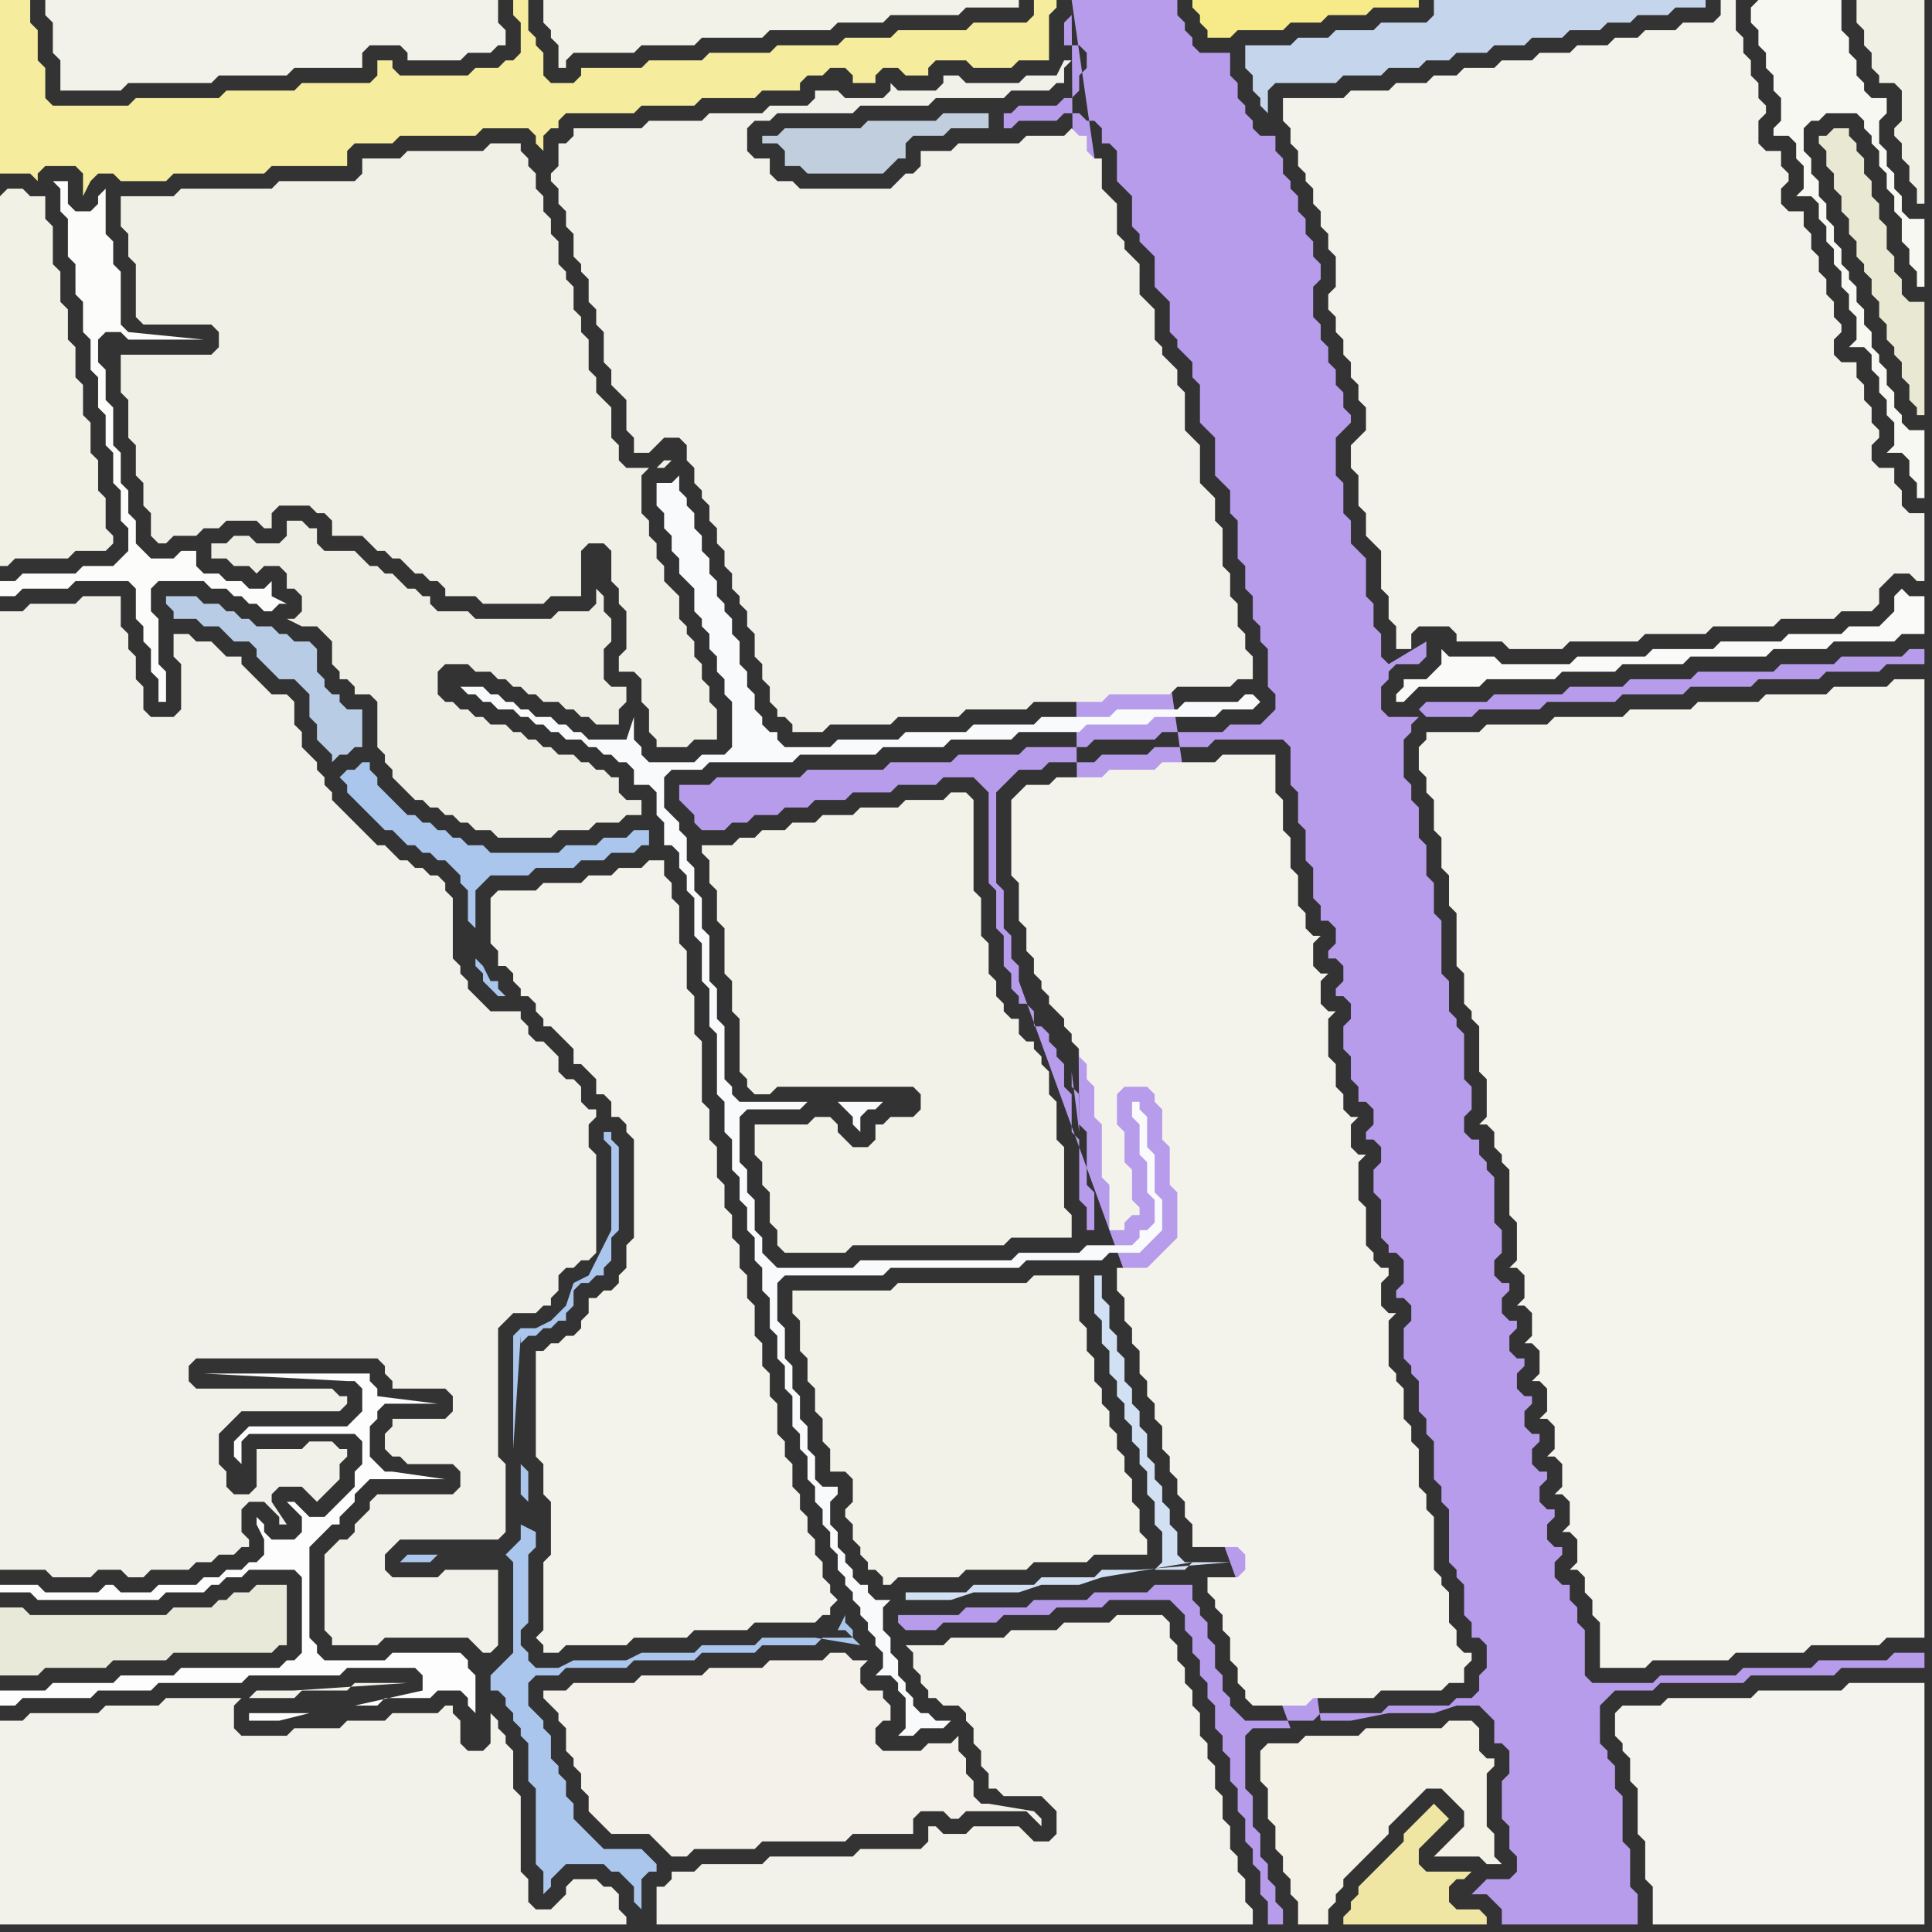 <svg width="256" height="256" xmlns="http://www.w3.org/2000/svg"><rect width="100%" height="100%" fill="#333333" stroke="none"/><script> 
var tempColor;
function hoverPath(evt){
obj = evt.target;
tempColor = obj.getAttribute("fill");
obj.setAttribute("fill","red");
//alert(tempColor);
//obj.setAttribute("stroke","red");}
function recoverPath(evt){
obj = evt.target;
obj.setAttribute("fill", tempColor);
//obj.setAttribute("stroke", tempColor);
}</script><path onmouseover="hoverPath(evt)" onmouseout="recoverPath(evt)" fill="rgb(243,241,233)" d="M  75,224l -3,0 0,1 1,1 0,0 1,1 0,1 1,1 0,3 1,1 0,1 1,1 0,2 1,1 0,2 1,1 1,1 1,1 5,0 1,1 1,1 1,1 2,0 1,-1 8,0 1,-1 11,0 1,-1 8,0 0,-2 1,-1 3,0 1,1 1,0 1,-1 8,0 1,1 1,1 0,-1 -1,-1 0,0 -6,-1 -1,0 -1,-1 0,-2 -1,-1 0,-2 -1,-1 0,-2 -1,1 -3,0 -1,1 -5,0 -1,-1 0,-2 1,-1 1,0 0,-2 -1,-1 0,-1 -2,0 -1,-1 0,-2 1,-1 -2,0 -1,-1 -2,0 -1,1 -7,0 -1,1 -7,0 -1,1 -8,0 -1,1 -8,0 -1,1Z"/>
<path onmouseover="hoverPath(evt)" onmouseout="recoverPath(evt)" fill="rgb(244,242,231)" d="M  167,232l 0,4 1,1 0,4 1,1 0,3 1,1 0,2 1,1 0,2 1,1 0,3 4,0 0,-2 1,-1 0,-1 1,-1 0,-1 1,-1 3,-3 1,-1 1,-1 0,-1 1,-1 1,-1 3,-3 2,0 1,1 1,1 1,1 0,2 -1,1 -1,1 -1,1 -1,1 6,0 1,1 2,0 -1,-1 0,-3 -1,-1 0,-7 1,-1 0,-1 -1,0 -1,-1 0,-3 -1,-1 -3,0 -1,1 -10,0 -1,1 -7,0 -1,1 -4,0 -1,1Z"/>
<path onmouseover="hoverPath(evt)" onmouseout="recoverPath(evt)" fill="rgb(252,252,251)" d="M  14,29l 0,-4 -1,1 0,1 -1,1 -2,0 -1,-1 0,-3 -2,0 1,1 0,3 1,1 0,5 1,1 0,4 1,1 0,4 1,1 0,4 1,1 0,4 1,1 0,4 1,1 0,4 1,1 0,4 1,1 0,3 -1,1 -1,1 -4,0 -1,1 -7,0 -1,1 -2,0 0,2 2,0 1,-1 6,0 1,-1 7,0 1,1 0,4 1,1 0,2 1,1 0,3 1,1 0,3 1,0 0,-4 -1,-1 0,-6 -1,-1 0,-3 1,-1 6,0 1,1 2,0 1,1 1,0 1,1 1,0 1,1 1,0 1,-1 1,0 -2,-1 0,-2 -1,1 -2,0 -1,-1 -2,0 -1,-1 -2,0 -1,-1 0,-2 -2,0 -1,1 -3,0 -1,-1 -1,-1 0,-3 -1,-1 0,-3 -1,-1 0,-4 -1,-1 0,-5 -1,-1 0,-4 -1,-1 0,-3 1,-1 2,0 1,1 10,0 -10,-1 -1,-1 0,-7 -1,-1 0,-3 -1,-1Z"/>
<path onmouseover="hoverPath(evt)" onmouseout="recoverPath(evt)" fill="rgb(241,240,231)" d="M  16,49l 0,3 1,1 0,5 1,1 0,4 1,1 0,3 1,1 0,3 1,1 1,0 1,-1 3,0 1,-1 2,0 1,-1 4,0 1,1 1,0 0,-2 1,-1 4,0 1,1 1,0 1,1 0,2 4,0 1,1 1,1 1,0 1,1 1,0 1,1 1,1 1,0 1,1 1,0 1,1 0,1 4,0 1,1 8,0 1,-1 4,0 0,-6 1,-1 2,0 1,1 0,4 1,1 0,2 1,1 0,5 -1,1 0,2 2,0 1,1 0,3 1,1 0,3 1,1 0,1 4,0 1,-1 3,0 0,-4 -1,-1 0,-2 -1,-1 0,-2 -1,-1 0,-2 -1,-1 0,-1 -1,-1 0,-3 -1,-1 -1,-1 0,-2 -1,-1 0,-2 -1,-1 0,-2 -1,-1 0,-5 1,-1 -3,0 -1,-1 0,-2 -1,-1 0,-4 -1,-1 -1,-1 0,-2 -1,-1 0,-4 -1,-1 0,-2 -1,-1 0,-3 -1,-1 0,-1 -1,-1 0,-3 -1,-1 0,-2 -1,-1 0,-2 -1,-1 0,-2 -1,-1 0,-1 -1,-1 0,-1 -4,0 -1,1 -10,0 -1,1 -5,0 0,2 -1,1 -10,0 -1,1 -12,0 -1,1 -7,0 0,4 1,1 0,3 1,1 0,7 1,1 9,0 1,1 0,2 -1,1 -12,0 0,2 71,13 1,0 1,-1 -1,0 1,-1 -2,2 -71,-13Z"/>
<path onmouseover="hoverPath(evt)" onmouseout="recoverPath(evt)" fill="rgb(185,204,230)" d="M  34,86l 0,1 1,1 1,1 1,1 2,0 1,1 1,1 0,3 1,1 0,2 1,1 1,1 0,1 1,-1 1,0 1,-1 1,0 0,-5 -2,0 -1,-1 0,-1 -1,0 -1,-1 0,-1 -1,-1 0,-3 -1,-1 -2,0 -1,-1 -1,0 -1,-1 -2,0 -1,-1 -1,0 -1,-1 -1,0 -1,-1 -2,0 -1,-1 -4,0 0,1 1,1 0,1 3,0 1,1 2,0 1,1 1,1 2,0 1,1Z"/>
<path onmouseover="hoverPath(evt)" onmouseout="recoverPath(evt)" fill="rgb(239,238,228)" d="M  43,84l 0,0 1,1 0,3 1,1 0,1 1,0 1,1 0,1 2,0 1,1 0,6 1,1 0,1 1,1 0,1 1,1 1,1 1,1 1,0 1,1 1,0 1,1 1,0 1,1 1,0 1,1 2,0 1,1 7,0 1,-1 4,0 1,-1 3,0 1,-1 2,0 0,-2 -2,0 -1,-1 0,-2 -1,0 -1,-1 -1,0 -1,-1 -1,0 -1,-1 -2,0 -1,-1 -1,0 -1,-1 -1,0 -1,-1 -1,0 -1,-1 -2,0 -1,-1 -1,0 -1,-1 -1,0 -1,-1 -1,0 -1,-1 0,-3 1,-1 3,0 1,1 2,0 1,1 1,0 1,1 1,0 1,1 1,0 1,1 2,0 1,1 1,0 1,1 1,0 1,1 3,0 0,-2 1,-1 0,-2 -2,0 -1,-1 0,-4 1,-1 0,-3 -1,-1 0,-2 -1,-1 0,2 -1,1 -4,0 -1,1 -10,0 -1,-1 -4,0 -1,-1 0,-1 -1,0 -1,-1 -1,0 -1,-1 -1,-1 -1,0 -1,-1 -1,0 -1,-1 -1,-1 -4,0 -1,-1 0,-2 -1,0 -1,-1 -2,0 0,2 -1,1 -3,0 -1,-1 -2,0 -1,1 -2,0 0,2 2,0 1,1 2,0 1,1 1,-1 2,0 1,1 0,2 1,0 1,1 0,2 -1,1 -1,0 2,1 2,0 1,1Z"/>
<path onmouseover="hoverPath(evt)" onmouseout="recoverPath(evt)" fill="rgb(243,242,233)" d="M  105,173l 0,1 1,1 0,4 1,1 0,3 1,1 0,3 1,1 0,3 1,1 0,3 2,0 1,1 0,3 -1,1 0,1 1,1 0,2 1,1 0,1 1,1 0,1 1,0 1,1 0,1 1,0 1,-1 8,0 1,-1 8,0 1,-1 7,0 1,-1 7,0 0,-2 -1,-1 0,-3 -1,-1 0,-3 -1,-1 0,-2 -1,-1 0,-2 -1,-1 0,-2 -1,-1 0,-2 -1,-1 0,-3 -1,-1 0,-3 -1,-1 0,-6 -6,0 -1,1 -17,0 -1,1 -13,0Z"/>
<path onmouseover="hoverPath(evt)" onmouseout="recoverPath(evt)" fill="rgb(183,156,235)" d="M  142,1l 0,1 -1,1 0,3 2,0 1,1 0,2 -1,1 0,2 -1,1 -1,0 -1,1 -5,0 -1,1 -1,0 0,2 1,0 1,-1 5,0 1,-1 2,0 1,1 1,0 1,1 0,2 1,0 1,1 0,4 1,1 1,1 0,4 1,1 0,1 2,2 0,4 1,1 1,1 0,4 1,1 0,1 1,1 1,1 0,2 1,1 0,5 1,1 1,1 0,5 1,1 1,1 0,3 1,1 0,5 1,1 0,3 1,1 0,3 1,1 0,2 1,1 0,5 1,1 0,2 -1,1 -1,1 -4,0 -1,1 -8,0 -1,1 -8,0 -1,1 -8,0 -1,1 -8,0 -1,1 -8,0 -1,1 -10,0 -1,1 -11,0 -1,1 -4,0 0,2 1,1 0,0 1,1 0,1 1,1 3,0 1,-1 2,0 1,-1 3,0 1,-1 3,0 1,-1 4,0 1,-1 5,0 1,-1 5,0 1,-1 4,0 1,1 1,1 0,12 1,1 0,5 1,1 0,4 1,1 0,2 1,1 0,1 1,0 1,1 0,2 1,0 1,1 0,1 1,1 0,1 1,1 0,3 1,1 0,5 1,1 0,8 1,1 0,3 1,0 0,-5 -1,-1 0,-7 -1,-1 0,-4 -1,-1 0,-2 1,8 -1,-149 -7,129 0,-2 -1,-1 0,-3 -1,-1 0,-5 -1,-1 0,-12 1,-1 1,-1 1,-1 3,0 1,-1 6,0 1,-1 6,0 1,-1 7,0 1,-1 9,0 1,1 0,5 1,1 0,4 1,1 0,4 1,1 0,4 1,1 0,2 1,0 1,1 0,2 -1,1 0,1 1,0 1,1 0,2 -1,1 0,1 1,0 1,1 0,2 -1,1 0,3 1,1 0,3 1,1 0,2 1,0 1,1 0,2 -1,1 0,1 1,0 1,1 0,2 -1,1 0,3 1,1 0,5 1,1 0,1 1,0 1,1 0,3 -1,1 0,1 1,0 1,1 0,2 -1,1 0,4 1,1 0,1 1,1 0,4 1,1 0,2 1,1 0,5 1,1 0,2 1,1 0,7 1,1 0,1 1,1 0,4 1,1 0,2 1,0 1,1 0,3 -1,1 0,2 -1,1 -2,0 -1,1 -8,0 -1,1 -8,0 -1,1 -9,0 -1,-1 -1,-1 0,-1 -1,-1 0,-2 -1,-1 0,-3 -1,-1 0,-2 -1,-1 0,-1 -1,-1 0,-2 -5,0 -1,1 -7,0 -1,1 -7,0 -1,1 -8,0 -1,1 -8,0 0,1 1,1 4,0 1,-1 7,0 1,-1 6,0 1,-1 6,0 1,-1 8,0 1,1 1,1 0,2 1,1 0,2 1,1 0,2 1,1 0,2 1,1 0,3 1,1 0,2 1,1 0,3 1,1 0,3 1,1 0,3 1,1 0,2 1,1 0,3 1,1 0,3 2,0 0,-2 -1,-1 0,-2 -1,-1 0,-2 -1,-1 0,-3 -1,-1 0,-4 -1,-1 0,-7 1,-1 5,0 -36,-99 7,-129 33,227 4,0 5,-1 6,0 3,-1 3,0 1,1 1,1 0,3 1,0 1,1 0,3 -1,1 0,5 1,1 0,3 1,1 0,2 -1,1 -3,0 -1,1 -1,1 2,0 1,1 1,1 0,2 18,0 0,-4 -1,-1 0,-5 -1,-1 0,-6 -1,-1 0,-3 -1,-1 0,-1 -1,-1 0,-5 1,-1 1,-1 5,0 1,-1 11,0 1,-1 11,0 1,-1 11,0 0,-2 -4,0 -1,1 -9,0 -1,1 -9,0 -1,1 -10,0 -1,1 -8,0 -1,-1 0,-6 -1,-1 0,-2 -1,-1 0,-2 -1,0 -1,-1 0,-2 1,-1 0,-1 -1,0 -1,-1 0,-2 1,-1 0,-1 -1,0 -1,-1 0,-2 1,-1 0,-1 -1,0 -1,-1 0,-2 1,-1 0,-1 -1,0 -1,-1 0,-2 1,-1 0,-1 -1,0 -1,-1 0,-2 1,-1 0,-1 -1,0 -1,-1 0,-2 1,-1 0,-1 -1,0 -1,-1 0,-2 1,-1 0,-1 -1,0 -1,-1 0,-2 1,-1 0,-3 -1,-1 0,-6 -1,-1 0,-1 -1,-1 0,-2 -1,0 -1,-1 0,-2 1,-1 0,-3 -1,-1 0,-6 -1,-1 0,-1 -1,-1 0,-4 -1,-1 0,-7 -1,-1 0,-4 -1,-1 0,-4 -1,-1 0,-4 -1,-1 0,-2 -1,-1 0,-5 1,-1 0,-1 1,-1 -4,0 -1,-1 0,-3 1,-1 0,-1 1,-1 3,0 1,-1 0,-2 -5,3 -1,-1 0,-3 -1,-1 0,-3 -1,-1 0,-5 -1,-1 -1,-1 0,-3 -1,-1 0,-4 -1,-1 0,-5 1,-1 1,-1 0,-1 -1,-1 0,-2 -1,-1 0,-2 -1,-1 0,-2 -1,-1 0,-2 -1,-1 0,-4 1,-1 0,-2 -1,-1 0,-2 -1,-1 0,-2 -1,-1 0,-2 -1,-1 0,-1 -1,-1 0,-2 -1,-1 0,-2 -2,0 -1,-1 0,-1 -1,-1 0,-1 -1,-1 0,-2 -1,-1 0,-3 -4,0 -1,-1 0,-1 -1,-1 0,-1 -1,-1 0,-2 -14,0 33,228 -33,-227 46,93 1,1 6,0 1,-1 8,0 1,-1 9,0 1,-1 8,0 1,-1 8,0 1,-1 8,0 1,-1 7,0 1,-1 5,0 0,-2 -2,0 -1,1 -8,0 -1,1 -7,0 -1,1 -10,0 -1,1 -8,0 -1,1 -7,0 -1,1 -9,0 -1,1 -8,0 -1,1 -46,-93Z"/>
<path onmouseover="hoverPath(evt)" onmouseout="recoverPath(evt)" fill="rgb(248,248,243)" d="M  232,1l 0,2 1,1 0,2 1,1 0,2 1,1 0,2 1,1 0,3 -1,1 0,1 2,0 1,1 0,2 1,1 0,3 -1,1 2,0 1,1 0,2 1,1 0,2 1,1 0,2 1,1 0,2 1,1 0,2 1,1 0,3 -1,1 2,0 1,1 0,2 1,1 0,2 1,1 0,2 1,1 0,3 -1,1 2,0 1,1 0,2 1,1 0,2 1,0 0,-9 -2,0 -1,-1 0,-1 -1,-1 0,-2 -1,-1 0,-2 -1,-1 0,-1 -1,-1 0,-2 -1,-1 0,-2 -1,-1 0,-2 -1,-1 0,-1 -1,-1 0,-2 -1,-1 0,-2 -1,-1 0,-2 -1,-1 0,-2 -1,-1 0,-2 -1,-1 0,-3 1,-1 1,0 1,-1 4,0 1,1 0,1 1,1 0,1 1,1 0,2 1,1 0,2 1,1 0,2 1,1 0,3 1,1 0,2 1,1 0,2 1,0 0,-9 -2,0 -1,-1 0,-2 -1,-1 0,-2 -1,-1 0,-2 -1,-1 0,-3 1,-1 0,-2 -2,0 -1,-1 0,-1 -1,-1 0,-2 -1,-1 0,-2 -1,-1 0,-4 -11,0 -1,1Z"/>
<path onmouseover="hoverPath(evt)" onmouseout="recoverPath(evt)" fill="rgb(245,236,157)" d="M  0,18l 0,5 4,0 1,1 0,-1 1,-1 4,0 1,1 0,3 1,-2 0,0 1,-1 2,0 1,1 6,0 1,-1 12,0 1,-1 10,0 0,-2 1,-1 5,0 1,-1 10,0 1,-1 6,0 1,1 0,1 1,1 0,-2 1,-1 1,0 0,-1 1,-1 9,0 1,-1 7,0 1,-1 7,0 1,-1 5,0 0,-1 1,-1 2,0 1,-1 2,0 1,1 0,1 3,0 0,-1 1,-1 2,0 1,1 3,0 0,-1 1,-1 4,0 1,1 5,0 1,-1 4,0 0,-6 1,-1 0,-1 -3,0 0,2 -1,1 -7,0 -1,1 -9,0 -1,1 -6,0 -1,1 -8,0 -1,1 -8,0 -1,1 -7,0 -1,1 -8,0 0,1 -1,1 -3,0 -1,-1 0,-3 -1,-1 0,-1 -1,-1 0,-4 -2,0 0,2 1,1 0,4 -1,1 -1,0 -1,1 -3,0 -1,1 -9,0 -1,-1 0,-1 -2,0 0,2 -1,1 -9,0 -1,1 -9,0 -1,1 -11,0 -1,1 -10,0 -1,-1 0,-4 -1,-1 0,-4 -1,-1 0,-3 -4,0Z"/>
<path onmouseover="hoverPath(evt)" onmouseout="recoverPath(evt)" fill="rgb(242,241,230)" d="M  0,26l 0,49 1,0 1,-1 7,0 1,-1 4,0 1,-1 0,-1 -1,-1 0,-4 -1,-1 0,-4 -1,-1 0,-4 -1,-1 0,-4 -1,-1 0,-4 -1,-1 0,-4 -1,-1 0,-4 -1,-1 0,-5 -1,-1 0,-3 -2,0 -1,-1 -2,0 -1,1Z"/>
<path onmouseover="hoverPath(evt)" onmouseout="recoverPath(evt)" fill="rgb(232,233,216)" d="M  19,214l -15,0 -1,-1 -3,0 0,9 5,0 1,-1 8,0 1,-1 7,0 1,-1 13,0 1,-1 1,0 0,-8 -4,0 -1,1 -2,0 -1,1 -1,0 -1,1 -5,0 -1,1Z"/>
<path onmouseover="hoverPath(evt)" onmouseout="recoverPath(evt)" fill="rgb(241,240,233)" d="M  25,208l 1,-1 2,0 1,-1 2,0 1,-1 1,0 0,-1 -1,-1 0,-3 1,-1 2,0 1,1 1,1 0,1 1,0 -2,-3 0,-1 1,-1 3,0 1,1 1,1 1,-1 0,0 1,-1 1,-1 0,-2 1,-1 0,-1 -1,0 -1,-1 -3,0 -1,1 -6,0 0,5 -1,1 -2,0 -1,-1 0,-2 -1,-1 0,-4 1,-1 1,-1 1,-1 13,0 1,-1 0,-1 -1,0 -1,-1 -18,0 -1,-1 0,-2 1,-1 24,0 1,1 0,1 1,1 0,1 7,0 1,1 0,2 -1,1 -7,0 0,1 -1,1 0,2 1,1 1,0 1,1 6,0 1,1 0,2 -1,1 -10,0 -1,1 0,1 -1,1 -1,1 0,1 -1,1 -1,0 -1,1 -1,1 0,10 1,1 0,1 6,0 1,-1 11,0 1,1 1,1 1,0 1,-1 0,-10 -7,0 -1,1 -6,0 -1,-1 0,-2 1,-1 1,-1 13,0 1,-1 0,-9 -1,-1 0,-17 1,-1 1,-1 3,0 1,-1 1,0 0,-1 1,-1 0,-2 1,-1 1,0 1,-1 1,0 1,-1 0,-13 -1,-1 0,-3 1,-1 0,-1 -1,0 -1,-1 0,-2 -1,-1 -1,0 -1,-1 0,-2 -1,-1 -1,-1 -1,0 -1,-1 0,-1 -1,-1 0,-1 -4,0 -1,-1 -1,-1 -1,-1 0,-1 -1,-1 0,-1 -1,-1 0,-8 -1,-1 0,-1 -1,-1 -1,0 -1,-1 -1,0 -1,-1 -1,0 -1,-1 -1,-1 -1,0 -1,-1 -1,-1 -1,-1 -1,-1 -1,-1 -1,-1 0,-1 -1,-1 0,-1 -1,-1 0,-1 -1,-1 -1,-1 0,-2 -1,-1 0,-3 -1,-1 -2,0 -1,-1 -1,-1 -1,-1 -1,-1 0,-1 -2,0 -1,-1 -1,-1 -2,0 -1,-1 -2,0 0,3 1,1 0,6 -1,1 -3,0 -1,-1 0,-3 -1,-1 0,-3 -1,-1 0,-2 -1,-1 0,-4 -5,0 -1,1 -6,0 -1,1 -3,0 0,127 6,0 1,1 5,0 1,-1 3,0 1,1 2,0 1,-1Z"/>
<path onmouseover="hoverPath(evt)" onmouseout="recoverPath(evt)" fill="rgb(241,240,233)" d="M  90,58l 0,0 1,1 0,2 1,1 0,2 1,1 0,1 1,1 0,2 1,1 0,2 1,1 0,2 1,1 0,2 1,1 0,1 1,1 0,2 1,1 0,3 1,1 0,2 1,1 0,2 1,1 0,1 1,0 1,1 0,1 4,0 1,-1 8,0 1,-1 8,0 1,-1 8,0 1,-1 9,0 1,-1 8,0 1,-1 7,0 1,-1 2,0 0,-3 -1,-1 0,-2 -1,-1 0,-3 -1,-1 0,-3 -1,-1 0,-5 -1,-1 0,-3 -1,-1 -1,-1 0,-5 -1,-1 -1,-1 0,-5 -1,-1 0,-2 -1,-1 -1,-1 0,-1 -1,-1 0,-4 -1,-1 -1,-1 0,-4 -1,-1 -1,-1 0,-1 -1,-1 0,-4 -1,-1 -1,-1 0,-4 -1,0 -1,-1 0,-2 -1,0 -1,-1 -1,1 -5,0 -1,1 -8,0 -1,1 -4,0 0,2 -1,1 -1,0 -1,1 -1,1 -12,0 -1,-1 -2,0 -1,-1 0,-2 -2,0 -1,-1 0,-3 1,-1 2,0 1,-1 10,0 1,-1 9,0 1,-1 9,0 1,-1 5,0 1,-1 1,0 0,-2 1,-1 -1,0 -1,2 -4,0 -1,1 -7,0 -1,-1 -2,0 0,1 -1,1 -5,0 -1,-1 0,1 -1,1 -5,0 -1,-1 -3,0 0,1 -1,1 -5,0 -1,1 -7,0 -1,1 -7,0 -1,1 -9,0 0,1 -1,1 -1,0 0,3 -1,1 0,1 1,1 0,2 1,1 0,2 1,1 0,3 1,1 0,1 1,1 0,3 1,1 0,2 1,1 0,4 1,1 0,2 1,1 1,1 0,4 1,1 0,2 2,0 1,-1 0,0 1,-1Z"/>
<path onmouseover="hoverPath(evt)" onmouseout="recoverPath(evt)" fill="rgb(193,206,221)" d="M  106,17l -2,0 -1,1 -2,0 0,1 2,0 1,1 0,2 2,0 1,1 10,0 1,-1 0,0 1,-1 1,0 0,-2 1,-1 4,0 1,-1 5,0 0,-2 -6,0 -1,1 -9,0 -1,1Z"/>
<path onmouseover="hoverPath(evt)" onmouseout="recoverPath(evt)" fill="rgb(197,214,236)" d="M  172,11l 5,0 1,-1 5,0 1,-1 4,0 1,-1 3,0 1,-1 4,0 1,-1 4,0 1,-1 4,0 1,-1 4,0 1,-1 3,0 1,-1 4,0 1,-1 4,0 0,-1 -36,0 0,2 -1,1 -6,0 -1,1 -5,0 -1,1 -4,0 -1,1 -6,0 0,3 1,1 0,2 1,1 0,1 1,1 0,-3 1,-1Z"/>
<path onmouseover="hoverPath(evt)" onmouseout="recoverPath(evt)" fill="rgb(244,243,235)" d="M  171,13l -1,0 0,3 1,1 0,2 1,1 0,2 1,1 0,1 1,1 0,2 1,1 0,2 1,1 0,2 1,1 0,4 -1,1 0,2 1,1 0,2 1,1 0,2 1,1 0,2 1,1 0,2 1,1 0,3 -1,1 -1,1 0,3 1,1 0,4 1,1 0,3 1,1 1,1 0,5 1,1 0,3 1,1 0,3 2,0 0,-2 1,-1 4,0 1,1 0,1 6,0 1,1 7,0 1,-1 9,0 1,-1 8,0 1,-1 8,0 1,-1 7,0 1,-1 4,0 1,-1 0,-2 1,-1 1,-1 2,0 1,1 1,0 0,-9 -2,0 -1,-1 0,-2 -1,-1 0,-2 -2,0 -1,-1 0,-2 1,-1 0,-1 -1,-1 0,-2 -1,-1 0,-2 -1,-1 0,-2 -2,0 -1,-1 0,-2 1,-1 0,-1 -1,-1 0,-2 -1,-1 0,-2 -1,-1 0,-2 -1,-1 0,-2 -1,-1 0,-2 -2,0 -1,-1 0,-2 1,-1 0,-1 -1,-1 0,-2 -2,0 -1,-1 0,-3 1,-1 0,-1 -1,-1 0,-2 -1,-1 0,-2 -1,-1 0,-2 -1,-1 0,-4 -2,0 0,2 -1,1 -4,0 -1,1 -4,0 -1,1 -3,0 -1,1 -4,0 -1,1 -4,0 -1,1 -4,0 -1,1 -4,0 -1,1 -3,0 -1,1 -4,0 -1,1 -5,0 -1,1Z"/>
<path onmouseover="hoverPath(evt)" onmouseout="recoverPath(evt)" fill="rgb(250,250,248)" d="M  187,90l -1,0 0,1 -1,1 0,1 1,0 1,-1 0,0 1,-1 8,0 1,-1 9,0 1,-1 7,0 1,-1 8,0 1,-1 10,0 1,-1 7,0 1,-1 8,0 1,-1 3,0 0,-5 -2,0 -1,-1 -1,1 0,2 -1,1 -1,1 -4,0 -1,1 -7,0 -1,1 -8,0 -1,1 -8,0 -1,1 -9,0 -1,1 -9,0 -1,-1 -6,0 -1,-1 0,2 -1,1 -1,1Z"/>
<path onmouseover="hoverPath(evt)" onmouseout="recoverPath(evt)" fill="rgb(242,241,234)" d="M  0,231l 0,24 83,0 0,-1 -1,-1 0,-2 -1,-1 -1,0 -1,-1 -3,0 -1,1 0,1 -1,1 -1,1 -2,0 -1,-1 0,-3 -1,-1 0,-10 -1,-1 0,-5 -1,-1 0,-1 -1,-1 0,-1 -1,-1 0,4 -1,1 -2,0 -1,-1 0,-3 -1,-1 0,-1 -1,0 -1,1 -6,0 -1,1 -5,0 -1,1 -6,0 -1,1 -6,0 -1,-1 0,-3 1,-1 -10,0 -1,1 -7,0 -1,1 -9,0 -1,1 -3,0 0,3 33,-6 6,0 1,-1 6,0 1,-1 7,0 -15,1 -5,0 -1,1 -33,6Z"/>
<path onmouseover="hoverPath(evt)" onmouseout="recoverPath(evt)" fill="rgb(253,253,253)" d="M  40,227l -7,0 0,1 4,0 4,-1 -1,0 7,-1 3,0 1,-1 6,0 1,-1 3,0 1,1 0,1 1,1 0,-5 -1,-1 0,-1 -1,-1 -9,0 -1,1 -8,0 -1,-1 0,-1 -1,-1 0,-12 1,-1 1,-1 1,-1 1,0 0,-1 1,-1 1,-1 0,-1 2,-2 10,0 -7,-1 -1,0 -1,-1 -1,-1 0,-4 1,-1 0,-1 1,-1 7,0 -8,-1 0,-1 -1,-1 0,-1 -22,0 19,1 1,0 1,1 0,3 -1,1 -1,1 -13,0 -1,1 -1,1 0,2 1,1 0,-3 1,-1 14,0 1,1 0,3 -1,1 0,2 -1,1 -1,1 -1,1 -1,1 -2,0 -1,-1 -1,-1 -1,0 1,1 1,1 0,2 -1,1 -3,0 -1,-1 0,-1 -1,-1 0,1 1,2 0,2 -1,1 -1,0 -1,1 -2,0 -1,1 -2,0 -1,1 -5,0 -1,1 -4,0 -1,-1 -1,0 -1,1 -7,0 -1,-1 -5,0 0,1 4,0 1,1 16,0 1,-1 5,0 1,-1 1,0 1,-1 2,0 1,-1 6,0 1,1 0,10 -1,1 -1,0 -1,1 -13,0 -1,1 -7,0 -1,1 -8,0 -1,1 -6,0 0,2 2,0 1,-1 9,0 1,-1 7,0 1,-1 11,0 1,-1 12,0 1,-1 9,0 1,1 0,2 -9,2 -7,1 10,-2 0,0 -10,2Z"/>
<path onmouseover="hoverPath(evt)" onmouseout="recoverPath(evt)" fill="rgb(242,242,234)" d="M  54,7l 0,1 7,0 1,-1 3,0 1,-1 1,0 0,-2 -1,-1 0,-3 -60,0 0,2 1,1 0,4 1,1 0,4 8,0 1,-1 11,0 1,-1 9,0 1,-1 9,0 0,-2 1,-1 4,0 1,1Z"/>
<path onmouseover="hoverPath(evt)" onmouseout="recoverPath(evt)" fill="rgb(249,250,251)" d="M  61,91l 0,0 1,1 1,0 1,1 1,0 1,1 2,0 1,1 1,0 1,1 1,0 1,1 1,0 1,1 2,0 1,1 1,0 1,1 1,0 1,1 1,0 1,1 0,2 2,0 1,1 0,3 1,1 0,3 1,0 1,1 0,2 1,1 0,2 1,1 0,5 1,1 0,5 1,1 0,5 1,1 0,8 1,1 0,4 1,1 0,4 1,1 0,3 1,1 0,3 1,1 0,3 1,1 0,3 1,1 0,4 1,1 0,3 1,1 0,3 1,1 0,4 1,1 0,2 1,1 0,3 1,1 0,2 1,1 0,2 1,1 0,2 1,1 0,2 1,1 0,1 1,1 0,1 1,1 0,1 1,1 0,1 1,1 0,1 1,1 0,2 -1,1 2,0 1,1 0,1 1,1 0,4 -1,1 2,0 1,-1 3,0 1,-1 -2,0 -1,-1 -1,0 -1,-1 0,-1 -1,-1 0,-1 -1,-1 0,-2 -1,-1 0,-2 -1,-1 0,-3 1,-1 -2,0 -1,-1 0,-1 -1,0 -1,-1 0,-1 -1,-1 0,-1 -1,-1 0,-2 -1,-1 0,-3 1,-1 0,-1 -2,0 -1,-1 0,-3 -1,-1 0,-3 -1,-1 0,-3 -1,-1 0,-3 -1,-1 0,-4 -1,-1 0,-5 1,-1 13,0 1,-1 17,0 1,-1 10,0 1,-1 4,0 2,-2 1,-1 0,-4 -1,-1 0,-5 -1,-1 0,-4 -1,-1 0,-1 -1,0 0,2 1,1 0,4 1,1 0,4 1,1 0,3 -1,1 -1,0 0,1 -1,1 -6,0 -1,1 -8,0 -1,1 -20,0 -1,1 -10,0 -1,-1 -1,-1 0,-2 -1,-1 0,-4 -1,-1 0,-3 -1,-1 0,-6 1,-1 7,0 1,-1 4,0 1,1 0,0 1,1 0,1 1,1 0,-2 1,-1 1,0 1,-1 -19,0 -1,-1 0,-1 -1,-1 0,-7 -1,-1 0,-4 -1,-1 0,-6 -1,-1 0,-4 -1,-1 0,-3 -1,-1 0,-3 -1,-1 0,-1 -1,-1 -1,-1 0,-4 1,-1 4,0 1,-1 11,0 1,-1 10,0 1,-1 8,0 1,-1 8,0 1,-1 8,0 1,-1 8,0 1,-1 8,0 1,-1 4,0 1,-1 -1,-1 -1,0 -1,1 -7,0 -1,1 -8,0 -1,1 -9,0 -1,1 -8,0 -1,1 -8,0 -1,1 -8,0 -1,1 -6,0 -1,-1 0,-1 -1,0 -1,-1 0,-1 -1,-1 0,-2 -1,-1 0,-2 -1,-1 0,-3 -1,-1 0,-2 -1,-1 0,-1 -1,-1 0,-2 -1,-1 0,-2 -1,-1 0,-2 -1,-1 0,-2 -1,-1 0,-1 -1,-1 0,-2 -1,1 -2,0 0,3 1,1 0,2 1,1 0,2 1,1 0,2 1,1 1,1 0,3 1,1 0,1 1,1 0,2 1,1 0,2 1,1 0,2 1,1 0,6 -1,1 -3,0 -1,1 -6,0 -1,-1 0,-1 -1,-1 0,-3 -1,3 -5,0 -1,-1 -1,0 -1,-1 -1,0 -1,-1 -2,0 -1,-1 -1,0 -1,-1 -1,0 -1,-1 -1,0 -1,-1 -3,0 -1,-1 0,0 1,1Z"/>
<path onmouseover="hoverPath(evt)" onmouseout="recoverPath(evt)" fill="rgb(170,198,237)" d="M  63,127l 0,1 1,1 0,1 1,1 1,1 1,0 -1,-1 0,-1 -1,0 -1,-2 -1,-1 0,-9 1,-1 1,-1 5,0 1,-1 5,0 1,-1 3,0 1,-1 3,0 1,-1 1,0 0,-2 -2,0 -1,1 -3,0 -1,1 -4,0 -1,1 -9,0 -1,-1 -2,0 -1,-1 -1,0 -1,-1 -1,0 -1,-1 -1,0 -1,-1 -1,0 -1,-1 -1,-1 -1,-1 -1,-1 0,-1 -1,-1 0,-1 -1,0 -1,1 -1,0 -1,1 1,1 0,1 1,1 1,1 1,1 1,1 1,1 1,0 1,1 1,1 1,0 1,1 1,0 1,1 1,0 1,1 1,1 0,1 1,1 0,4 1,1Z"/>
<path onmouseover="hoverPath(evt)" onmouseout="recoverPath(evt)" fill="rgb(171,198,237)" d="M  70,199l 0,-4 -1,-1 0,-16 1,-1 1,0 1,-1 1,0 1,-1 1,0 0,-1 1,-1 0,-2 1,-1 1,0 1,-1 1,0 0,-1 1,-1 0,-3 1,-1 0,-11 -1,-1 0,-1 -1,0 0,1 1,1 0,11 -3,6 -2,1 -1,3 -2,2 -2,1 -2,0 -1,1 0,15 1,-15 0,21 1,1 -1,3 0,2 -1,1 -1,1 0,0 1,1 0,12 -1,1 -1,1 -1,1 0,2 1,0 1,1 0,1 1,1 0,1 1,1 0,1 1,1 0,5 1,1 0,10 1,1 0,3 1,-1 0,-1 1,-1 1,-1 5,0 1,1 1,0 1,1 1,1 0,2 1,1 0,-4 1,-1 1,0 0,-1 -1,-1 0,0 -1,-1 -5,0 -1,-1 -1,-1 -1,-1 -1,-1 0,-2 -1,-1 0,-2 -1,-1 0,-1 -1,-1 0,-3 -1,-1 0,-1 -1,-1 -1,-1 0,-3 1,-1 3,0 1,-1 8,0 1,-1 8,0 1,-1 7,0 1,-1 7,0 1,-1 4,0 0,-1 -1,-1 0,-1 -1,2 1,0 2,2 0,0 -6,-1 -7,0 -1,1 -7,0 -1,1 -7,0 -2,1 -7,0 -2,1 -3,0 -1,-1 0,-1 -1,-1 0,-2 1,-1 0,-9 1,-1 0,-2 -2,-1 1,-3 -12,7 -4,0 -1,1 4,0 1,-1 12,-7Z"/>
<path onmouseover="hoverPath(evt)" onmouseout="recoverPath(evt)" fill="rgb(244,243,235)" d="M  72,179l -1,0 0,14 1,1 0,4 1,1 0,7 -1,1 0,9 -1,1 1,1 0,1 2,0 1,-1 8,0 1,-1 7,0 1,-1 7,0 1,-1 8,0 1,-1 1,0 0,-1 1,-1 -1,-1 0,-1 -1,-1 0,-2 -1,-1 0,-2 -1,-1 0,-2 -1,-1 0,-2 -1,-1 0,-3 -1,-1 0,-2 -1,-1 0,-4 -1,-1 0,-3 -1,-1 0,-3 -1,-1 0,-4 -1,-1 0,-3 -1,-1 0,-3 -1,-1 0,-3 -1,-1 0,-3 -1,-1 0,-4 -1,-1 0,-4 -1,-1 0,-8 -1,-1 0,-5 -1,-1 0,-5 -1,-1 0,-5 -1,-1 0,-2 -1,-1 0,-2 -2,0 -1,1 -3,0 -1,1 -3,0 -1,1 -5,0 -1,1 -5,0 -1,1 0,6 1,1 0,2 1,0 1,1 0,1 1,1 0,1 1,0 1,1 0,1 1,1 0,1 1,0 1,1 1,1 1,1 0,2 1,0 1,1 1,1 0,2 1,0 1,1 0,2 1,0 1,1 0,1 1,1 0,13 -1,1 0,3 -1,1 0,1 -1,1 -1,0 -1,1 -1,0 0,2 -1,1 0,1 -1,1 -1,0 -1,1 -1,0 -1,1Z"/>
<path onmouseover="hoverPath(evt)" onmouseout="recoverPath(evt)" fill="rgb(243,242,233)" d="M  73,4l 0,1 1,1 0,3 1,0 0,-1 1,-1 8,0 1,-1 7,0 1,-1 8,0 1,-1 8,0 1,-1 6,0 1,-1 9,0 1,-1 7,0 0,-1 -63,0 0,3 1,1Z"/>
<path onmouseover="hoverPath(evt)" onmouseout="recoverPath(evt)" fill="rgb(243,242,233)" d="M  100,151l 0,2 1,1 0,3 1,1 0,4 1,1 0,2 1,1 8,0 1,-1 20,0 1,-1 8,0 0,-3 -1,-1 0,-8 -1,-1 0,-5 -1,-1 0,-3 -1,-1 0,-1 -1,-1 0,-1 -1,0 -1,-1 0,-2 -1,0 -1,-1 0,-1 -1,-1 0,-2 -1,-1 0,-4 -1,-1 0,-5 -1,-1 0,-12 -1,-1 -2,0 -1,1 -5,0 -1,1 -5,0 -1,1 -4,0 -1,1 -3,0 -1,1 -3,0 -1,1 -2,0 -1,1 -4,0 0,1 1,1 0,3 1,1 0,4 1,1 0,6 1,1 0,4 1,1 0,7 1,1 0,1 1,1 2,0 1,-1 18,0 1,1 0,2 -1,1 -3,0 -1,1 -1,0 0,2 -1,1 -2,0 -1,-1 -1,-1 0,-1 -1,-1 -2,0 -1,1 -7,0Z"/>
<path onmouseover="hoverPath(evt)" onmouseout="recoverPath(evt)" fill="rgb(243,242,234)" d="M  122,218l -2,0 1,1 0,2 1,1 0,1 1,1 0,1 1,0 1,1 2,0 1,1 0,1 1,1 0,2 1,1 0,2 1,1 0,2 1,0 1,1 5,0 1,1 1,1 0,3 -1,1 -2,0 -1,-1 -1,-1 -6,0 -1,1 -3,0 -1,-1 -1,0 0,2 -1,1 -8,0 -1,1 -11,0 -1,1 -8,0 -1,1 -3,0 0,1 -1,1 -1,0 0,5 79,0 0,-2 -1,-1 0,-3 -1,-1 0,-2 -1,-1 0,-3 -1,-1 0,-3 -1,-1 0,-3 -1,-1 0,-2 -1,-1 0,-3 -1,-1 0,-2 -1,-1 0,-2 -1,-1 0,-2 -1,-1 0,-2 -1,-1 -6,0 -1,1 -6,0 -1,1 -6,0 -1,1 -7,0 -1,1Z"/>
<path onmouseover="hoverPath(evt)" onmouseout="recoverPath(evt)" fill="rgb(210,224,243)" d="M  158,207l -1,0 -1,-1 0,-3 -1,-1 0,-2 -1,-1 0,-2 -1,-1 0,-2 -1,-1 0,-3 -1,-1 0,-2 -1,-1 0,-2 -1,-1 0,-3 -1,-1 0,-2 -1,-1 0,-3 -1,-1 0,-3 -1,0 0,5 1,1 0,3 1,1 0,3 1,1 0,2 1,1 0,2 1,1 0,2 1,1 0,2 1,1 0,3 1,1 0,3 1,1 0,4 -1,1 4,0 1,-1 5,0 -12,1 -5,0 -1,1 -7,0 -1,1 -8,0 -1,1 -8,0 0,1 6,0 3,-1 6,0 3,-1 5,0 3,-1Z"/>
<path onmouseover="hoverPath(evt)" onmouseout="recoverPath(evt)" fill="rgb(244,243,235)" d="M  160,211l 0,0 1,1 0,1 1,1 0,2 1,1 0,3 1,1 0,2 1,1 0,1 1,1 7,0 1,-1 8,0 1,-1 8,0 1,-1 2,0 0,-2 1,-1 0,-1 -1,0 -1,-1 0,-2 -1,-1 0,-4 -1,-1 0,-1 -1,-1 0,-7 -1,-1 0,-2 -1,-1 0,-5 -1,-1 0,-2 -1,-1 0,-4 -1,-1 0,-1 -1,-1 0,-6 1,-1 -1,0 -1,-1 0,-3 1,-1 0,-1 -1,0 -1,-1 0,-1 -1,-1 0,-5 -1,-1 0,-5 1,-1 -1,0 -1,-1 0,-3 1,-1 -1,0 -1,-1 0,-2 -1,-1 0,-3 -1,-1 0,-5 1,-1 -1,0 -1,-1 0,-3 1,-1 -1,0 -1,-1 0,-3 1,-1 -1,0 -1,-1 0,-2 -1,-1 0,-4 -1,-1 0,-4 -1,-1 0,-4 -1,-1 0,-5 -7,0 -1,1 -7,0 -1,1 -6,0 -1,1 -6,0 -1,1 -3,0 -1,1 -1,1 0,10 1,1 0,5 1,1 0,3 1,1 0,2 1,1 0,1 1,1 0,1 1,1 1,1 0,1 1,1 0,1 1,1 0,1 1,1 0,2 1,1 0,4 1,1 0,7 1,1 0,6 2,0 0,-1 1,-1 1,0 0,-1 -1,-1 0,-4 -1,-1 0,-4 -1,-1 0,-4 1,-1 3,0 1,1 0,1 1,1 0,4 1,1 0,5 1,1 0,6 -2,2 -1,1 -1,1 -4,0 0,3 1,1 0,3 1,1 0,2 1,1 0,3 1,1 0,2 1,1 0,2 1,1 0,3 1,1 0,2 1,1 0,2 1,1 0,2 1,1 0,3 6,0 1,1 0,2 -1,1 -4,0Z"/>
<path onmouseover="hoverPath(evt)" onmouseout="recoverPath(evt)" fill="rgb(246,234,137)" d="M  173,3l 2,0 1,-1 5,0 1,-1 6,0 0,-1 -30,0 0,1 1,1 0,1 1,1 0,1 3,0 1,-1 6,0 1,-1Z"/>
<path onmouseover="hoverPath(evt)" onmouseout="recoverPath(evt)" fill="rgb(244,243,236)" d="M  188,99l 0,3 1,1 0,2 1,1 0,4 1,1 0,4 1,1 0,4 1,1 0,7 1,1 0,4 1,1 0,1 1,1 0,6 1,1 0,5 -1,1 1,0 1,1 0,2 1,1 0,1 1,1 0,6 1,1 0,5 -1,1 1,0 1,1 0,3 -1,1 1,0 1,1 0,3 -1,1 1,0 1,1 0,3 -1,1 1,0 1,1 0,3 -1,1 1,0 1,1 0,3 -1,1 1,0 1,1 0,3 -1,1 1,0 1,1 0,3 -1,1 1,0 1,1 0,3 -1,1 1,0 1,1 0,2 1,1 0,2 1,1 0,6 6,0 1,-1 10,0 1,-1 9,0 1,-1 9,0 1,-1 5,0 0,-127 -4,0 -1,1 -7,0 -1,1 -8,0 -1,1 -8,0 -1,1 -8,0 -1,1 -9,0 -1,1 -8,0 -1,1 -7,0 0,1 -1,1Z"/>
<path onmouseover="hoverPath(evt)" onmouseout="recoverPath(evt)" fill="rgb(239,230,163)" d="M  190,239l 0,0 -1,1 -1,1 -1,1 -1,1 0,1 -2,2 -1,1 -1,1 -1,1 -1,1 0,1 -1,1 0,1 -1,1 0,1 19,0 0,-1 -1,-1 -3,0 -1,-1 0,-2 1,-1 1,0 1,-1 -6,0 -1,-1 0,-2 1,-1 1,-1 1,-1 1,-1 -2,-2Z"/>
<path onmouseover="hoverPath(evt)" onmouseout="recoverPath(evt)" fill="rgb(244,243,237)" d="M  214,227l 0,3 1,1 0,1 1,1 0,3 1,1 0,6 1,1 0,5 1,1 0,5 36,0 0,-32 -10,0 -1,1 -11,0 -1,1 -11,0 -1,1 -5,0 -1,1Z"/>
<path onmouseover="hoverPath(evt)" onmouseout="recoverPath(evt)" fill="rgb(241,240,229)" d="M  253,23l 0,1 1,1 0,2 1,0 0,-27 -9,0 0,3 1,1 0,2 1,1 0,2 1,1 0,1 2,0 1,1 0,4 -1,1 0,1 1,1 0,2 1,1Z"/>
<path onmouseover="hoverPath(evt)" onmouseout="recoverPath(evt)" fill="rgb(233,232,211)" d="M  252,48l 0,2 1,1 0,2 1,1 0,1 1,0 0,-15 -2,0 -1,-1 0,-2 -1,-1 0,-2 -1,-1 0,-3 -1,-1 0,-2 -1,-1 0,-2 -1,-1 0,-2 -1,-1 0,-1 -1,-1 0,-1 -2,0 -1,1 -1,0 0,1 1,1 0,2 1,1 0,2 1,1 0,2 1,1 0,2 1,1 0,2 1,1 0,1 1,1 0,2 1,1 0,2 1,1 0,2 1,1 0,1 1,1Z"/>
</svg>